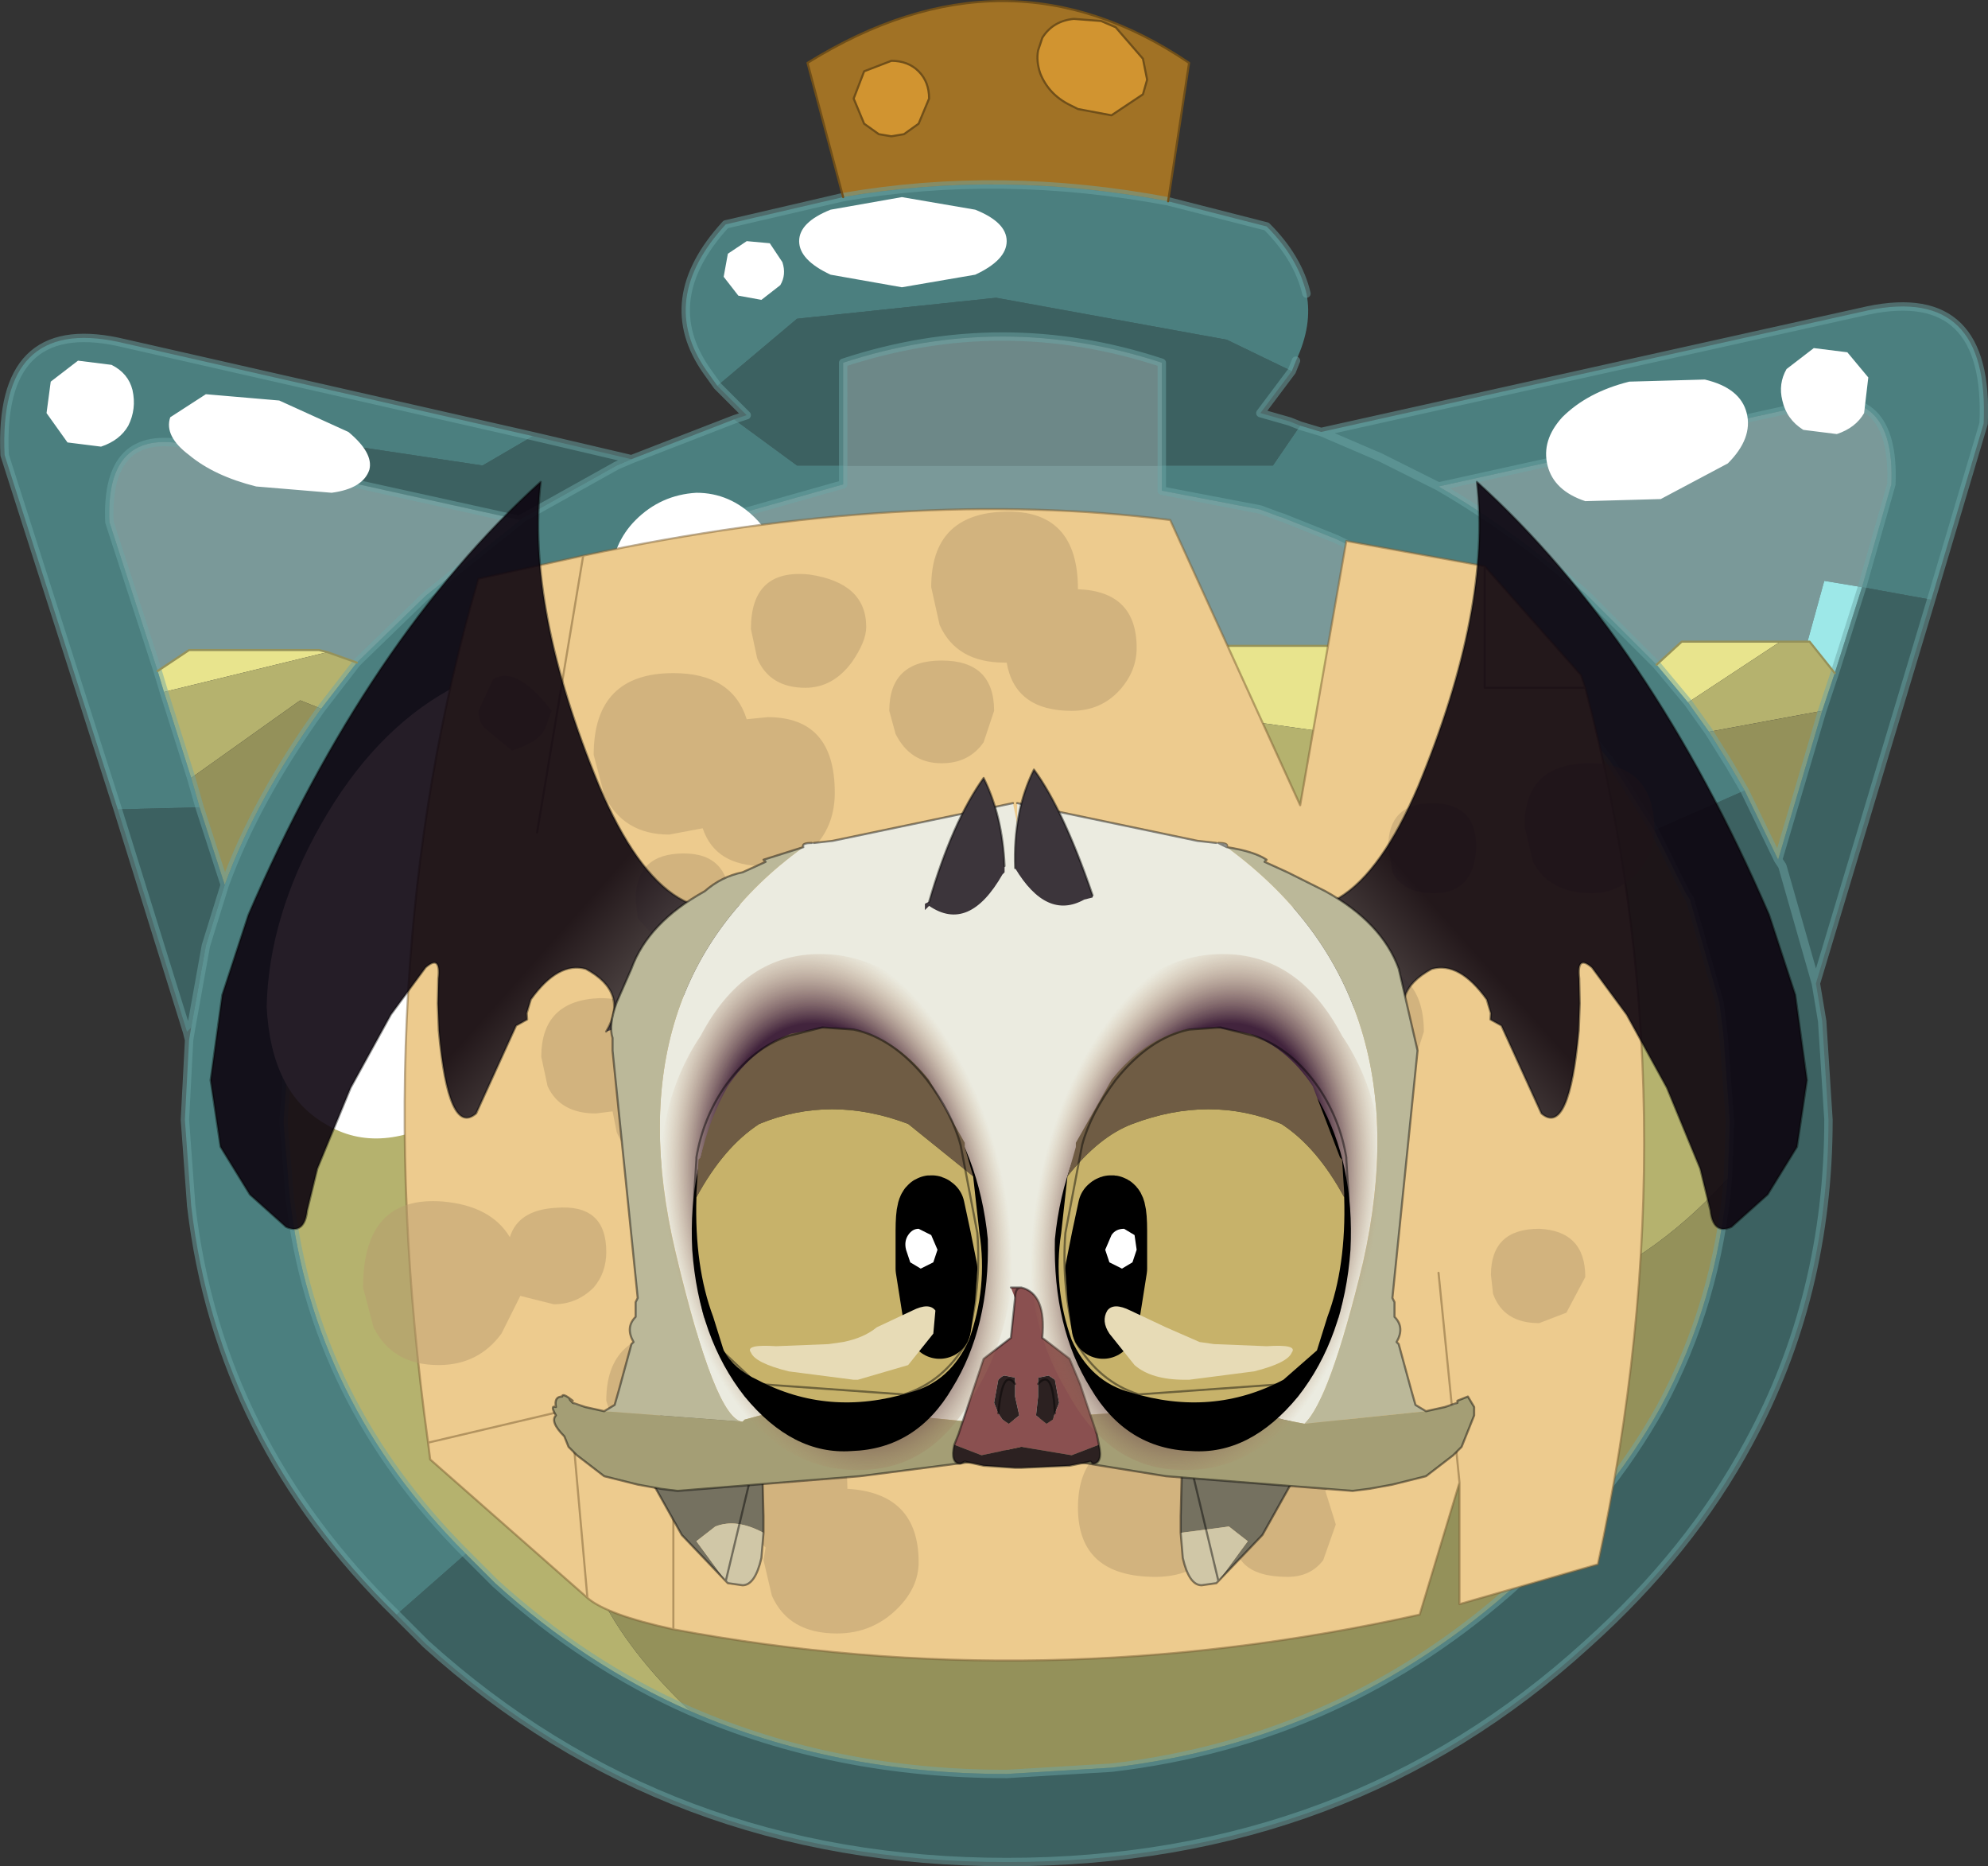 <svg viewBox="0 0 47.415 44.499" xmlns="http://www.w3.org/2000/svg" xmlns:xlink="http://www.w3.org/1999/xlink"><rect x="0" y="0" width="47.415" height="44.499" fill="#333333" stroke="none"/><g transform="translate(-376.74 -277.75)"><use transform="translate(376.75 277.75)" width="47.4" height="44.5" xlink:href="#a"/><use transform="matrix(1.032 .211 -.28 .938 385.92 288.48)" width="11.25" height="19.1" xlink:href="#b"/><use transform="matrix(-1.032 .211 .28 .938 415.68 288.48)" width="11.25" height="19.1" xlink:href="#b"/><use transform="translate(389.9 296.1)" width="22.05" height="19.45" xlink:href="#c"/></g><defs><g id="d"><path d="M1.05-21q-.05.25.05.55.2.5.7.75l.2.1.8.15.75-.5.1-.35-.1-.5-.65-.75-.35-.15-.65-.05q-.5.05-.75.45l-.1.3m3.1 3.6q-4-.75-7.75-.1l-.85-3.2q4.75-2.95 9.1 0l-.5 3.3m-7.25-1.85.35.25.3.05.3-.05.35-.25.25-.6q0-.4-.25-.65t-.65-.25l-.65.25-.25.65.25.6" fill="#a17225" fill-rule="evenodd" transform="translate(23.7 22.2)"/><path d="m1.05-21 .1-.3q.25-.4.75-.45l.65.05.35.15.65.75.1.5-.1.35-.75.5-.8-.15-.2-.1q-.5-.25-.7-.75-.1-.3-.05-.55m-4.15 1.75-.25-.6.25-.65.65-.25q.4 0 .65.25t.25.65l-.25.6-.35.25-.3.05-.3-.05-.35-.25" fill="#d19430" fill-rule="evenodd" transform="translate(23.7 22.2)"/><path d="m20.05-6.15-.6-.75h-.05l.4-1.45.9.15-.65 2.05" fill="#9de8e8" fill-rule="evenodd" transform="translate(23.7 22.2)"/><path d="m16.55-5.45-.75-.9.6-.55h2.35l-2.2 1.45m-4.5-.8Q11.3-4.8 8.6-4.65L6.1-5q-5-.55-8.6.9-5.15 3.15-10.85 2.75l-1.75-1.2 1.65-2.3.05-.1.05-.05q.95-1.05 3.1-1.8h20.9l1.4.55m-32 .05.75-.5h3.1l.2.05-3.9.95-.15-.5" fill="#e8e48d" fill-rule="evenodd" transform="translate(23.7 22.2)"/><path d="m13.6-5.4 1.1 1.35 1.05 1.65.75 1.5.1.15.7 2.45.1.8.15 2.05-.05 1.35Q13.8 10 8.4 9l-4-1.05-4.95-.7Q-6 6.95-8.3 9.55q-1.5 1.7-1.65 3.45-.3 2.75 2.7 5.6-2.5-1.1-4.65-3.05l-.7-.7q-3.65-3.65-4.2-8.5l-.15-1.8.15-1.95.3-1.7.4-1.25 1-2.2 1.75 1.2q5.7.4 10.85-2.75Q1.1-5.55 6.1-5l2.5.35q2.7-.15 3.45-1.6l1.55.85m3.45.65-.5-.7 2.2-1.45h.7l.6.75-.3.9-2.7.5m-32.95-1.9.7.25-.85 1.1-.5-.2-2.6 1.85-.65-2.05 3.9-.95" fill="#b5b26e" fill-rule="evenodd" transform="translate(23.7 22.2)"/><path d="m17.9-3.35-.35-.6-.5-.8 2.7-.5L18.7-1.7l-.8-1.65M-7.25 18.6q-3-2.85-2.7-5.6.15-1.75 1.65-3.45 2.3-2.6 7.75-2.3l4.95.7L8.4 9q5.4 1 9.1-3.1-.25 2.95-1.6 5.45-1.25 2.25-3.4 4.2-4.15 3.75-9.7 4.4l-2.5.15q-4.1 0-7.55-1.5m-8.8-23.9q-1.55 2.15-2.3 4.2l-.6-1.85-.2-.7 2.6-1.85.5.2" fill="#94915a" fill-rule="evenodd" transform="translate(23.7 22.2)"/><path d="m4.15-17.4 2.35.6q.75.75.95 1.6.15.75-.25 1.6l-.1.25-1.55-.75-5.5-1-4.75.5-1.9 1.6-.25-.35q-1.2-1.7.45-3.5l2.8-.65q3.75-.65 7.75.1m6.45 6.8-1.4-.7-1.4-.6 1.4.6 1.4.7q1.9 1.1 3.55 2.6l1.65 1.65.75.9.5.7.5.8.35.6-2.15.95-1.05-1.65-1.1-1.35-1.1-1.05q-1.45-1.35-3.1-2.3l-1.25-.6-1.25-.5-.15-.05-.4-.15L4-10.5v-.6h2.65l.65-.95.5.15 13.05-2.9q2.9-.6 2.75 2.7l-1.25 4.2-1.65-.3.7-2.45q.1-2.4-1.95-1.9L10.6-10.6M-13.35-5l-.05.05-.05.1-1.65 2.3-1 2.2-.4 1.25-.3 1.7-.15 1.95.15 1.8q.55 4.85 4.2 8.5l-1.65 1.45q-4.25-4.15-4.9-9.75l-.15-2.05.1-1.9.05-.3.35-1.95.45-1.45q.75-2.05 2.3-4.2l.85-1.1 1.65-1.6 2.25-1.8.05-.05.1-.05L-9-11.1l.35-.15 2.45-.95 1.5 1.1h1.1v.45l-2.3.65-1.65.65-2.35 1.3-2 1.6L-13.35-5m-7.55 2.1-2.7-8.45q-.15-3.3 2.7-2.7l9.9 2.25-1.2.7-5-.75-.45.65-1.6-.4q-1.95-.4-1.85 1.85l1.15 3.55.15.5.65 2.05.2.7-1.95.05" fill="#65cccc" fill-opacity=".502" fill-rule="evenodd" transform="translate(23.7 22.2)"/><path d="m-6.6-13 1.9-1.6 4.75-.5 5.5 1 1.55.75-.75 1 .7.2.25.1-.65.95H4v-2.45q-3.8-1.25-7.6 0v2.45h-1.1l-1.5-1.1.3-.1-.7-.7m27.3 4.8 1.65.3-2.75 9.15-.8-2.8-.1-.15.1.15.8 2.8.15.9.15 2.35q0 4.2-1.9 7.7-1.4 2.6-3.85 4.8Q8.45 22.2.3 22.2q-8.1 0-13.85-5.2l-.7-.7 1.65-1.45.7.7q2.15 1.95 4.65 3.05Q-3.8 20.1.3 20.1l2.5-.15q5.55-.65 9.7-4.4 2.15-1.95 3.4-4.2 1.35-2.5 1.6-5.45l.05-1.35-.15-2.05-.1-.8-.7-2.45-.1-.15-.75-1.5 2.15-.95.8 1.65 1.05-3.55.3-.9.65-2.05M-11-11.8l2.35.55-.35.15-2.15 1.2-.1.05-.05.05-6.35-1.4.45-.65 5 .75 1.2-.7m-7.35 10.7L-18.8.35l-.35 1.95-.1.1-1.65-5.3 1.95-.05.6 1.85" fill="#478f8f" fill-opacity=".502" fill-rule="evenodd" transform="translate(23.7 22.2)"/><path d="m10.6-10.6 8.85-1.95q2.05-.5 1.95 1.9l-.7 2.45-.9-.15-.4 1.45h-3l-.6.55L14.15-8q-1.65-1.5-3.55-2.6M4-11.1v.6l2.35.45.4.15.15.05 1.25.5 1.25.6q1.65.95 3.1 2.3l1.1 1.05-1.55-.85-1.4-.55h-20.9q-2.15.75-3.1 1.8l1.45-1.45 2-1.6 2.35-1.3L-5.9-10l2.3-.65v-.45H4m-15.3 1.3L-13.55-8l-1.65 1.6-.7-.25-.2-.05h-3.1l-.75.5-1.15-3.55q-.1-2.25 1.85-1.85l1.6.4 6.35 1.4" fill="#c2ffff" fill-opacity=".502" fill-rule="evenodd" transform="translate(23.7 22.2)"/><path d="M-3.6-11.1v-2.45q3.8-1.25 7.6 0v2.45h-7.6" fill="#a8dede" fill-opacity=".502" fill-rule="evenodd" transform="translate(23.7 22.2)"/><path d="M31.15 7q-.2-.85-.95-1.6l-2.35-.6q-4-.75-7.75-.1l-2.8.65q-1.65 1.8-.45 3.5l.25.35m13.7-.35.1-.25m.6 1.7 1.4.6 1.4.7 8.85-1.95q2.05-.5 1.95 1.9L44.4 14m1.65.3 1.25-4.2q.15-3.3-2.75-2.7L31.5 10.3l-.5-.15m-3.3.95v.6l2.35.45.4.15.15.05 1.25.5 1.25.6q1.65.95 3.1 2.3l1.1 1.05 1.1 1.35 1.05 1.65m2.15-.95-.35-.6-.5-.8-.5-.7-.75-.9-1.65-1.65q-1.65-1.5-3.55-2.6m-3.5-2.75-.75 1 .7.2.25.1m-20.7 7.1-.05.1-1.65 2.3-1 2.2-.4 1.25-.3 1.7-.15 1.95.15 1.8q.55 4.85 4.2 8.5l.7.7q2.15 1.95 4.65 3.05M41.2 28.1l.05-1.35-.15-2.05-.1-.8-.7-2.45-.1-.15-.75-1.5m4.3-3.75L44.4 14m-.65 2.05-.3.9-1.05 3.55.1.15.8 2.8 2.75-9.15m-4.45 4.55.8 1.65m-22.3-9.4V8.65q3.8-1.25 7.6 0v2.45m-7.6 0v.45l-2.3.65-1.65.65-2.35 1.3-2 1.6-1.45 1.45m-.9 21.3.7.7Q15.9 44.4 24 44.4q8.15 0 13.85-5.2 2.45-2.2 3.85-4.8 1.9-3.5 1.9-7.7l-.15-2.35-.15-.9m-2.1 4.65q-.25 2.95-1.6 5.45-1.25 2.25-3.4 4.2-4.15 3.75-9.7 4.4l-2.5.15q-4.1 0-7.55-1.5M2.8 19.3.1 10.85q-.15-3.3 2.7-2.7l9.9 2.25 2.35.55L17.5 10l.3-.1-.7-.7m-4.7 3.2.05-.05.1-.05 2.15-1.2.35-.15M8.5 15.8l1.65-1.6 2.25-1.8L6.05 11l-1.6-.4q-1.95-.4-1.85 1.85L3.75 16m4.75-.2-.85 1.1q-1.55 2.15-2.3 4.2l-.45 1.45-.35 1.95-.05.3-.1 1.9.15 2.05q.65 5.6 4.9 9.75m-4.1-17.4-.6-1.85m-1.95.05 1.65 5.3.1-.1m0-5.95.2.7m-.2-.7L3.9 16.5l-.15-.5m.75 8.8-.05-.2" fill="none" stroke="#6da6a6" stroke-linecap="round" stroke-linejoin="round" stroke-opacity=".502" stroke-width=".2"/><path d="m35.75 15.95-1.4-.55h-20.9q-2.15.75-3.1 1.8l-.05.05m32.8-1.95h.05l.6.75m-.65-.75h-.65m-2.95.55.6-.55h2.35m-6.7.65 1.55.85M3.75 16l.75-.5h3.1l.2.05.7.25" fill="none" stroke="#94915a" stroke-linecap="round" stroke-linejoin="round" stroke-width=".05"/><path d="m24.75 1.2.1-.3q.25-.4.75-.45l.65.05.35.15.65.75.1.5-.1.35-.75.5-.8-.15-.2-.1q-.5-.25-.7-.75-.1-.3-.05-.55M20.1 4.7l-.85-3.2q4.75-2.95 9.1 0l-.5 3.3M20.6 2.95l-.25-.6.25-.65.65-.25q.4 0 .65.25t.25.65l-.25.6-.35.25-.3.05-.3-.05-.35-.25" fill="none" stroke="#704f19" stroke-linecap="round" stroke-linejoin="round" stroke-width=".05"/><path d="m15.15-13.1 1.8-.05q.85.2 1 .8t-.45 1.2l-1.6.85-1.8.05q-.75-.25-.9-.85t.35-1.15q.6-.6 1.6-.85M19.55-13.9l.8.1.5.6-.1.85q-.2.35-.65.5l-.8-.1q-.4-.25-.5-.7-.1-.4.1-.75l.65-.5M-16.05-2.55q1.25-2.2 3.05-3.2 1.85-1.05 3.15-.3 1.3.8 1.3 2.85.05 2.1-1.2 4.3t-3.15 3.25q-1.75 1.05-3.05.25-1.3-.75-1.4-2.8.05-2.15 1.3-4.35M-21.85-13.6l.8.1q.4.2.5.6.1.45-.1.85-.2.35-.65.5l-.8-.1-.5-.7.1-.75.65-.5M-17.05-12.65l1.65.75q.6.5.5.9-.15.45-.9.55l-1.8-.15q-1-.25-1.6-.75-.6-.45-.45-.9l.85-.55 1.75.15M-8.55-9.8q.6-.6 1.45-.65.8 0 1.4.6t.6 1.4q-.05.85-.65 1.45-.55.55-1.4.6-.8 0-1.4-.6t-.6-1.4q.05-.85.6-1.4M-5.9-16.45l.55.05.3.45q.1.3-.05.55l-.45.35-.55-.1-.35-.45.1-.55.45-.3M-2.2-17.5l1.75.3q.75.3.75.75t-.75.8l-1.75.3-1.7-.3q-.75-.35-.75-.8t.75-.75l1.7-.3" fill="#fff" fill-rule="evenodd" transform="translate(23.7 22.2)"/><path d="M11.7-8.7 14-6.1l.1.3q2.65 10 .3 20.9l-3.3.95v-2.9l-.95 3.15q-9 2-17.8.35-1.6-.35-2.05-.75l-3.75-3.3-.05-.4Q-15.05 1-12.3-8.4l2.5-.55q7.75-1.65 14-.85L7.3-3l1.1-6.3 3.3.6v2.9h2.4-2.4v-2.9M-7.65 8.4v8.25V8.4m-2.05 7.5-.4-4.5-3.4.8 3.4-.8.4 4.5m-1.2-18.25 1.1-6.6-1.1 6.6m21.5 10.5.5 5-.5-5" fill="#edcb8e" fill-rule="evenodd" transform="translate(23.7 22.2)"/><path d="m35.4 13.5 2.3 2.6.1.3q2.65 10 .3 20.9l-3.3.95v-2.9l-.95 3.15q-9 2-17.8.35-1.6-.35-2.05-.75l-3.75-3.3-.05-.4q-1.55-11.2 1.2-20.6l2.5-.55q7.75-1.65 14-.85l3.1 6.8 1.1-6.3 3.3.6v2.9h2.4m-3 18.95-.5-5m-20.4-17.1-1.1 6.6M10.2 34.4l3.4-.8.4 4.5m2.05.75V30.6" fill="none" stroke="#7a5e32" stroke-linecap="round" stroke-linejoin="round" stroke-opacity=".502" stroke-width=".05"/><path d="M2-8.15q1.4.05 1.4 1.4 0 .55-.4 1-.45.5-1.15.5Q.5-5.25.3-6.4H.25q-1.15 0-1.55-.9l-.2-.9q0-1.75 1.75-1.8T2-8.15M9.4-2q0-1.05 1.05-1.05T11.5-2q-.05 1.1-1 1.1-.75 0-1-.5L9.4-2m5.95.6q-.45.5-1.1.5-1 0-1.4-.75l-.2-.85q0-1.5 1.55-1.5t1.55 1.6q0 .55-.4 1m-1.7 10.5-.65.25q-.85 0-1.1-.7l-.05-.45q0-1.1 1.15-1.1 1.1.05 1.1 1.15l-.45.85m-6.6-7.75Q7.5.75 8.5.75q1.75 0 1.75 1.65L9.9 3.5q-.45.65-1.15.75v.3q0 .65-.4 1.1-.45.6-1.35.6-1.2 0-1.65-.9l-.2-.85q0-.7.3-1.1l-.55-.1-.1.15q-.65.8-1.55.8-1.25 0-1.8-1l-.35-1q0-1.9 2.1-2 1 0 1.5.45l.9-.15q1.15 0 1.45.8m-4.2 4.1L2.5 6.6q-.5.75-1.5.75-1.1 0-1.55-.9L-.8 5.5q0-2.05 1.85-1.8 1.8.25 1.8 1.75m4.1 5.5q1.45 0 1.45 1.25-.1.8-.5 1.15l.25.8-.3.85q-.3.4-.85.4-1.4 0-1.25-1.15 0-.55.35-.85-.5-.35-.6-1.2 0-1.25 1.45-1.25m-1.75 3.9q-.5.55-1.35.55Q2 15.4 2 13.75q0-1.7 1.85-1.7 1.8 0 1.8 1.65l-.45 1.15m-15.9-19.7q-.15.35-.8.55l-.6-.5q-.2-.15-.2-.45l.35-.75q.55-.35 1.4.75l-.15.4m7.3-1.55q-.45.6-1.1.6-.85 0-1.15-.7l-.15-.7q0-1.45 1.4-1.3 1.35.2 1.35 1.25 0 .35-.35.85m-2 1.3q1.6 0 1.6 1.8 0 .75-.45 1.25-.5.5-1.25.5-1.15 0-1.45-.9l-.8.15q-1.1 0-1.55-.95l-.25-.95q0-1.95 1.9-1.95 1.4 0 1.75 1.1l.5-.05M-8.55-.75q0-1.1 1.15-1.1 1.1 0 1.1 1.2l-.05.35q1.3.05 1.3 1.6l-.4.95-.55.45q.25.4.25 1.1t-.4 1.2q-.5.65-1.35.65-1.15 0-1.5-.85l-.1-.5-.4.05q-.85 0-1.15-.65l-.15-.7q0-1.35 1.4-1.4.9 0 1.2.6l.15-.05-.25-.9q0-.6.35-.95l-.55-.6-.05-.45M-1.25-4q-.75 0-1.1-.7l-.15-.55q0-1.2 1.25-1.2T0-5.25l-.25.75q-.35.5-1 .5m-8.3 12.5q-.4.4-.95.4l-.8-.2-.45.9q-.55.75-1.5.75-1.1 0-1.55-.9l-.25-.95q0-2.2 1.9-2.05 1.15.1 1.6.85.2-.65 1.1-.7 1.2-.1 1.2 1.05 0 .5-.3.85m.3 2.7q0-1.65 1.75-1.65 1.3 0 1.65.9.25-.6 1.15-.45 1.3.25 1.3 1.25 0 .5-.35.85l-.05.05q.3.4.3 1.1v.05q1.7.1 1.7 1.75 0 .6-.5 1.1-.6.6-1.45.6-1.15 0-1.55-.9l-.2-.85.05-.3-.9-.85-.15-.65.15-.7q-.45.4-1.15.4-.95 0-1.45-.75l-.3-.95m3.4.8-.05-.05-.1.15.15-.1m3.1-1.55q0-1.45 1.3-1.2t1.3 1.25q0 .5-.35.85-.4.4-1 .4-.85 0-1.15-.65l-.1-.65" fill="#b89c6e" fill-opacity=".502" fill-rule="evenodd" transform="translate(23.7 22.2)"/></g><g id="e"><path d="M3.05 9.25q-.2 2.65-2.65 4.2.25-1.05-.85-1.4-.65-.05-1 1v.35l.05.15-.2.2-.3 2.3q-.45.7-1.35-1.8l-.2-.65-.15-.6q-.1-.6-.35-.2l-.45 1.3-.4 1.95-.2 2.1.05 1.05q.1.6-.35.5l-1-.6-.95-1-.65-1.55-.3-2.1.05-2.05Q-7.35 5.2-4.6.6q.5 3.1 3.25 7 2.7 3.75 4.4 1.65" fill="url(#f)" fill-rule="evenodd" transform="translate(8.2 -.6)"/><path d="M11.25 8.65q-1.7 2.1-4.4-1.65Q4.1 3.1 3.6 0 .85 4.6.05 11.8L0 13.85l.3 2.1.65 1.55.95 1 1 .6q.45.1.35-.5l-.05-1.05.2-2.1.4-1.95.45-1.3q.25-.4.35.2l.15.6.2.65q.9 2.5 1.35 1.8l.3-2.3.2-.2-.05-.15v-.35q.35-1.05 1-1 1.1.35.85 1.4" fill="none" stroke="#000" stroke-linecap="round" stroke-linejoin="round" stroke-opacity=".404" stroke-width=".05"/></g><g id="c"><path d="m394.05 315.45-1.05-1.1-.7-1.25v-.1l-.3-.6q.3-1.85 2.9-.5l.05 2v.4q-.65-.35-1.15-.15l-.45.35.7.95" fill="#757160" fill-rule="evenodd" transform="translate(-389.9 -296.1)"/><path d="m394.95 314.3-.05.6q-.15.65-.45.65l-.35-.05-.05-.05-.7-.95.45-.35q.5-.2 1.15.15" fill="#d0c7a7" fill-rule="evenodd" transform="translate(-389.9 -296.1)"/><path d="m4.15 19.35-1.05-1.1L2.4 17v-.1l-.3-.6m2.9-.5.05 2v.4l-.05.6q-.15.65-.45.65l-.35-.05-.05-.05z" fill="none" stroke="#000" stroke-linecap="round" stroke-linejoin="round" stroke-opacity=".451" stroke-width=".05"/><path d="m405.8 315.45 1.05-1.1.7-1.25v-.1l.3-.6q-.3-1.85-2.9-.5l-.05 2v.4l1.15-.15.45.35-.7.95" fill="#757160" fill-rule="evenodd" transform="translate(-389.9 -296.1)"/><path d="m404.9 314.3.05.6q.15.65.45.65l.35-.05.05-.05.7-.95-.45-.35-1.15.15" fill="#d0c7a7" fill-rule="evenodd" transform="translate(-389.9 -296.1)"/><path d="m15.9 19.35 1.05-1.1.7-1.25v-.1l.3-.6m-2.9-.5-.05 2v.4l.05.6q.15.65.45.65l.35-.05.05-.05z" fill="none" stroke="#000" stroke-linecap="round" stroke-linejoin="round" stroke-opacity=".451" stroke-width=".05"/><path d="M395.9 297.95q-.05-.1.2-.1h.05l.45-.05 4.3-.9.1.5v-.5l4.3.9.45.05h.05q.25 0 .2.1 4.7 3.45 3.25 9.9-.8 3.3-1.4 3.85l-.5-.1-1.25-.35-5.8.4h-.45l-4.05-.4-1.3.35-.05.05q-.65-.05-1.6-4.05-1.5-6.35 3.05-9.65M406.25 311v-.1l-.15.15.15-.05m-10.6-.1v.1l.15.05-.15-.15m4.2.75.25-.05h-.05l-.2.05" fill="#ebebe0" fill-rule="evenodd" transform="translate(-389.9 -296.1)"/><path d="m406.25 311-.15.05.15-.15v.1m-10.6-.1.15.15-.15-.05v-.1" fill="#948e63" fill-rule="evenodd" transform="translate(-389.9 -296.1)"/><path d="M406 297.95q.65.1.95.3l-.05.05.55.25.9.45q1.35.75 1.75 1.85l.45 1.95-.6 5.9.05.1v.35q.25.25.05.6l.05.05.3 1.1.1.35.25.15-2.9.3q.6-.55 1.4-3.85 1.45-6.45-3.25-9.9m5.2 13.35.3-.1-.05.05-.25.05m-20.8-.1.3.1-.25-.05-.05-.05m.75.2.25-.15.1-.35.3-1.1.05-.05q-.2-.35.05-.6v-.35l.05-.1-.6-5.9v-.3q-.1-.3.1-.85l.35-.8q.4-1.1 1.75-1.85.4-.35.9-.45l.55-.25-.05-.05.95-.3q-4.55 3.3-3.05 9.65.95 4 1.6 4.05l-3.3-.25" fill="#bbb899" fill-rule="evenodd" transform="translate(-389.9 -296.1)"/><path d="m410.75 311.4.45-.1.25-.05.05-.05v-.05l.25-.1.15.25v.2l-.3.75-.2.2-.65.5-.8.2-.55.1-.4.05-4.45-.35-3.4-.55-.1-.3-.7.45-3.1.4-4.35.35-.4-.05-.55-.1-.8-.2-.65-.5-.2-.2-.1-.25q-.35-.35-.2-.5-.15-.25 0-.2-.05-.25.15-.25 0-.1.25.1-.15-.1 0 .05l.05.05.25.05.45.1 3.3.25.05-.05 1.3-.35 4.05.4h.45l5.8-.4 1.25.35.5.1 2.9-.3" fill="#a49e75" fill-rule="evenodd" transform="translate(-389.9 -296.1)"/><path d="M16.1 1.85q.65.1.95.3L17 2.2l.55.25.9.45q1.35.75 1.75 1.85l.45 1.95-.6 5.9.05.1v.35q.25.25.05.6l.05.05.3 1.1.1.35.25.15.45-.1.3-.1v-.05l.25-.1.15.25v.2l-.3.75-.2.2-.65.5-.8.2-.55.1-.4.05-4.45-.35-3.4-.55-.1-.3-.7.45-3.1.4L3 17.2l-.4-.05-.55-.1-.8-.2-.65-.5-.2-.2-.1-.25q-.35-.35-.2-.5-.15-.25 0-.2-.05-.25.15-.25 0-.1.25.1-.15-.1 0 .05l.3.1.45.1.25-.15.1-.35.3-1.1.05-.05q-.2-.35.05-.6v-.35l.05-.1-.6-5.9v-.3q-.1-.3.1-.85l.35-.8q.4-1.1 1.75-1.85.4-.35.9-.45l.55-.25-.05-.05.95-.3q-.05-.1.2-.1m.05 0 .45-.05L11 .8m.1 0 4.3.9.45.05m.05 0q.25 0 .2.1z" fill="none" stroke="#000" stroke-linecap="round" stroke-linejoin="round" stroke-opacity=".451" stroke-width=".05"/><path d="m400.95 308.7-.1-.25h.25q.6.15.5 1.2l.65.5.25.6.4 1.2.05.25-.65.25-1.2-.2-.95.2-.65-.25.1-.25.6-1.8.65-.5.1-.95q0-.25.15-.25-.15 0-.15.25m0 2.05v-.15l-.25-.05q-.05 0-.15.1l-.1.55.1.25.1.15.15.1.25-.2-.1-.45v-.3m.55 0v.3l-.05.45.25.2.15-.1.05-.15.1-.25-.1-.55-.15-.1-.25.05v.15" fill="#8a5050" fill-rule="evenodd" transform="translate(-389.9 -296.1)"/><path d="M402.95 312.2q.1.45-.15.45l-.05-.05-.5.1-1.15.05h-.15l-.75-.05-.45-.1-.1.05q-.25 0-.15-.45l.65.25.95-.2 1.2.2.65-.25m-2.4-.75-.1-.25.1-.55q.1-.1.15-.1l.25.05v.15q-.3-.4-.4.7.1-1.1.4-.7v.3l.1.45-.25.2-.15-.1-.1-.15m.95-.7v-.15l.25-.05.15.1.1.55-.1.25-.05.15-.15.1-.25-.2.05-.45v-.3q.35-.4.4.7-.05-1.1-.4-.7m-.4 2h-.15.15" fill="#2c2121" fill-rule="evenodd" transform="translate(-389.9 -296.1)"/><path d="M10.95 12.35h.25q.6.15.5 1.2l.65.5.25.6.4 1.2.05.25q.1.45-.15.45l-.05-.05-.5.1-1.15.05h-.15l-.75-.05-.45-.1-.1.05q-.25 0-.15-.45l.1-.25.6-1.8.65-.5.1-.95q0-.25.15-.25m-.55 3q.1-1.1.4-.7m.55 0q.35-.4.4.7m-.95 1.3h.15" fill="none" stroke="#000" stroke-linecap="round" stroke-linejoin="round" stroke-opacity=".451" stroke-width=".05"/><path d="M392.5 306.7q-.2-2.55.95-4.25 1-1.9 2.75-1.95 1.8-.05 3.15 1.75t1.55 4.35-.9 4.35q-1 1.85-2.75 1.85-1.75.05-3.1-1.75-1.35-1.75-1.65-4.35" fill="url(#g)" fill-rule="evenodd" transform="translate(-389.9 -296.1)"/><path d="M394 304q1-1.45 2.45-1.55 1.45-.05 2.5 1.3 1.15 1.5 1.35 3.55.05 2.1-.85 3.55-.85 1.45-2.4 1.5-1.4.1-2.55-1.3-1.1-1.4-1.25-3.5-.1-2.05.75-3.55" fill-rule="evenodd" transform="translate(-389.9 -296.1)"/><path d="m399.95 305.8-1.55-1.25q-1.85-.7-3.55 0-.85.55-1.5 1.75v-.1l.05-.8.05-.05q.2-.9.65-1.7.6-.9 1.5-1.25l.8-.15.75.05q1 .25 1.75 1.2l.85 1.5v.1l.2.7" fill="#6f5c44" fill-rule="evenodd" transform="translate(-389.9 -296.1)"/><path d="M393.35 306.3q.65-1.2 1.5-1.75 1.7-.7 3.55 0l1.55 1.25.15 1.35q.2 1.3-.25 2.55-.45 1-1.4 1.25-1.95.6-3.65-.3-.55-.25-.8-.7l-.25-.8q-.45-1.2-.4-2.85" fill="#c7b26a" fill-rule="evenodd" transform="translate(-389.9 -296.1)"/><path d="M398.85 307.1v.9l.15.95.15.45.1-.7.05-.7-.15-.75-.15-.7q-.15-.15-.15.55" fill-rule="evenodd" transform="translate(-389.9 -296.1)"/><path d="M8.95 11v.9l.15.95.15.45.1-.7.05-.7-.15-.75-.15-.7q-.15-.15-.15.55z" fill="none" stroke="#000" stroke-linecap="round" stroke-linejoin="round" stroke-width="1.5"/><path d="m399 307.85.1-.3-.15-.35-.3-.15q-.15 0-.25.15t-.05.35l.1.3.25.15.3-.15" fill="#fff" fill-rule="evenodd" transform="translate(-389.9 -296.1)"/><path d="M4.1 7.6q-.5.75-.65 1.65v.05l-.05.8v.1q-.05 1.65.25 2.85l.45.85.8.75 3.5.25q.95-.3 1.5-1.25.35-1.3.25-2.6l-.4-2.1q-.2-.75-.8-1.55-.8-1-1.75-1.2l-.75-.05-.8.2q-.9.3-1.55 1.25z" fill="none" stroke="#000" stroke-linecap="round" stroke-linejoin="round" stroke-opacity=".451" stroke-width=".05"/><path d="m398.4 310.3-1.2.35h-.1l-1.55-.2q-.8-.2-.9-.45-.15-.2.6-.15l1.25-.05.35-.05q.5-.1.8-.35l.85-.4q.4-.2.55 0l-.05.55-.6.75" fill="#e7dbb6" fill-rule="evenodd" transform="translate(-389.9 -296.1)"/><path d="M409.7 306.7q.2-2.55-.95-4.25-1-1.9-2.75-1.95-1.8-.05-3.15 1.75t-1.55 4.35.9 4.35q1 1.85 2.75 1.85 1.75.05 3.1-1.75 1.35-1.75 1.65-4.35" fill="url(#h)" fill-rule="evenodd" transform="translate(-389.9 -296.1)"/><path d="M408.2 304q-1-1.45-2.45-1.55-1.45-.05-2.5 1.3-1.15 1.5-1.35 3.55-.05 2.1.85 3.55.85 1.45 2.4 1.5 1.4.1 2.55-1.3 1.1-1.4 1.25-3.5.1-2.05-.75-3.55" fill-rule="evenodd" transform="translate(-389.9 -296.1)"/><path d="M402.2 305.8q.75-.95 1.55-1.25 1.85-.7 3.55 0 .85.55 1.5 1.75v-.1l-.05-.8-.05-.05-.65-1.7q-.6-.9-1.5-1.25l-.8-.15-.75.05q-1 .25-1.75 1.2l-.85 1.5v.1l-.2.7" fill="#6f5c44" fill-rule="evenodd" transform="translate(-389.9 -296.1)"/><path d="M408.8 306.3q-.65-1.2-1.5-1.75-1.7-.7-3.55 0-.8.3-1.55 1.25l-.15 1.35q-.2 1.3.25 2.55.45 1 1.4 1.25 1.95.6 3.65-.3l.8-.7.25-.8q.45-1.2.4-2.85" fill="#c7b26a" fill-rule="evenodd" transform="translate(-389.9 -296.1)"/><path d="M403.35 307.1v.9l-.15.95-.15.45-.1-.7-.05-.7.15-.75.15-.7q.15-.15.15.55" fill-rule="evenodd" transform="translate(-389.9 -296.1)"/><path d="M13.45 11v.9l-.15.95-.15.45-.1-.7-.05-.7.15-.75.15-.7q.15-.15.15.55z" fill="none" stroke="#000" stroke-linecap="round" stroke-linejoin="round" stroke-width="1.5"/><path d="m403.2 307.85-.1-.3.15-.35q.1-.15.3-.15l.25.15.05.35-.1.3-.25.15-.3-.15" fill="#fff" fill-rule="evenodd" transform="translate(-389.9 -296.1)"/><path d="M18.3 7.6q.5.75.65 1.65v.05l.05.8v.1q.05 1.65-.25 2.85l-.45.85-.8.75-3.5.25q-.95-.3-1.5-1.25-.35-1.3-.25-2.6l.4-2.1q.2-.75.8-1.55.8-1 1.75-1.2l.75-.05.8.2q.9.3 1.55 1.25z" fill="none" stroke="#000" stroke-linecap="round" stroke-linejoin="round" stroke-opacity=".451" stroke-width=".05"/><path d="M403.8 310.3q.4.35 1.2.35h.1l1.55-.2q.8-.2.9-.45.15-.2-.6-.15l-1.25-.05-.35-.05-.8-.35-.85-.4q-.4-.2-.55 0-.15.25.05.55l.6.75" fill="#e7dbb6" fill-rule="evenodd" transform="translate(-389.9 -296.1)"/><path d="M400.95 298.45q.75 1.25 1.65.75l.2-.05v-.05q-.7-2.05-1.4-3-.5 1-.45 2.35" fill="#3c353b" fill-rule="evenodd" transform="translate(-389.9 -296.1)"/><path d="M11.05 2.35Q11 1 11.5 0q.7.95 1.4 3" fill="none" stroke="#000" stroke-linecap="round" stroke-linejoin="round" stroke-opacity=".451" stroke-width=".05"/><path d="M400.7 298.4v.15l-.05.05q-.8 1.4-1.75.75l-.1.1v-.15l.1-.05q.55-1.9 1.3-2.95.45.9.5 2.1" fill="#3c353b" fill-rule="evenodd" transform="translate(-389.9 -296.1)"/><path d="M9 3.15q.55-1.9 1.3-2.95.45.9.5 2.1" fill="none" stroke="#000" stroke-linecap="round" stroke-linejoin="round" stroke-opacity=".451" stroke-width=".05"/></g><radialGradient id="g" cx="0" cy="0" r="819.2" gradientTransform="matrix(-.005 0 .001 .008 396.7 306.7)" gradientUnits="userSpaceOnUse"><stop stop-color="#42243d" offset=".694"/><stop stop-color="#bd9266" stop-opacity="0" offset="1"/></radialGradient><radialGradient id="h" cx="0" cy="0" r="819.2" gradientTransform="matrix(.005 0 -.001 .008 405.5 306.7)" gradientUnits="userSpaceOnUse"><stop stop-color="#42243d" offset=".694"/><stop stop-color="#bd9266" stop-opacity="0" offset="1"/></radialGradient><use width="47.4" height="44.5" xlink:href="#d" id="a"/><use width="11.25" height="19.1" xlink:href="#e" id="b"/><linearGradient id="f" x1="-819.2" x2="819.2" gradientTransform="matrix(-.006 -.003 -.005 .011 4.05 12.85)" gradientUnits="userSpaceOnUse"><stop stop-color="#ebebe0" stop-opacity=".898" offset="0"/><stop stop-color="#0c030e" stop-opacity=".898" offset="1"/></linearGradient></defs></svg>